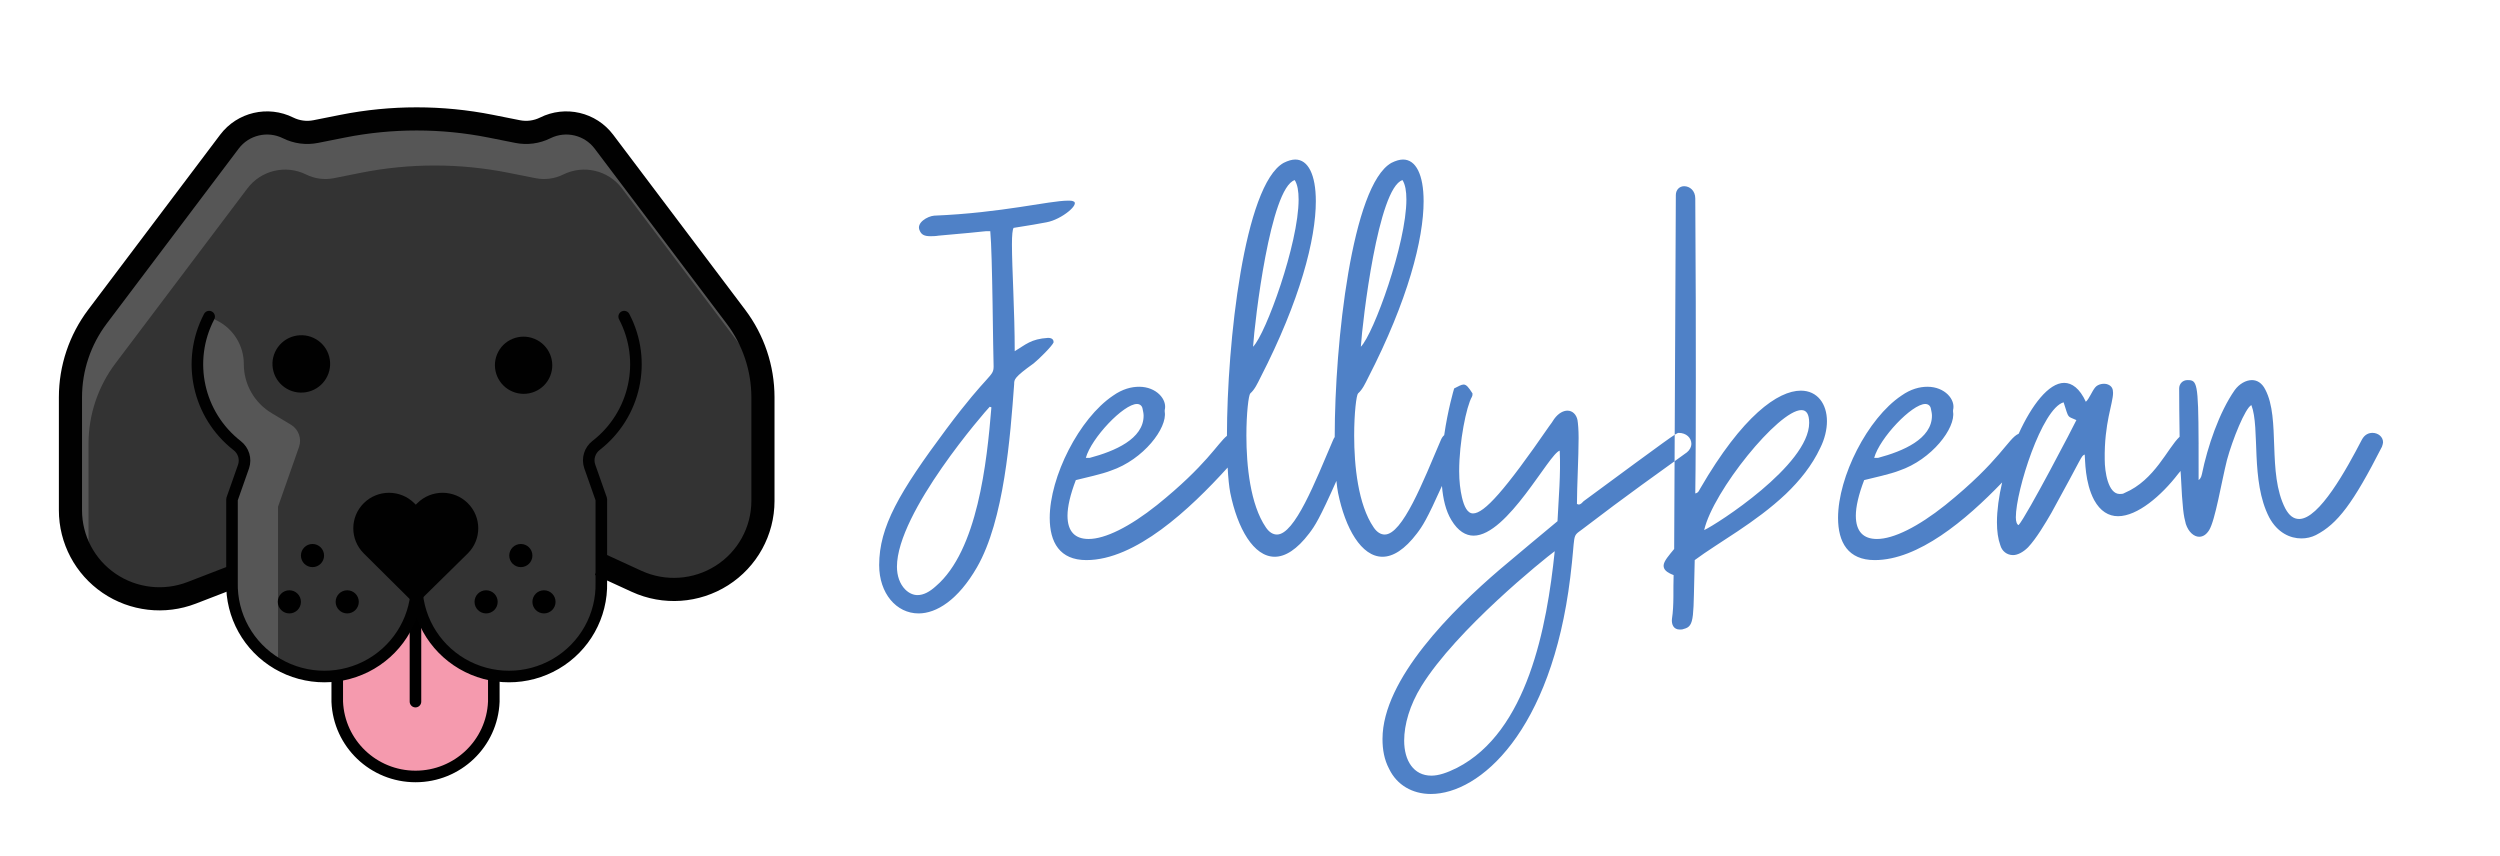 <?xml version="1.0" encoding="UTF-8"?>
<svg width="216px" height="74px" viewBox="0 0 216 74" version="1.1" xmlns="http://www.w3.org/2000/svg" xmlns:xlink="http://www.w3.org/1999/xlink">
    <!-- Generator: Sketch 52.3 (67297) - http://www.bohemiancoding.com/sketch -->
    <title>Logo</title>
    <desc>Created with Sketch.</desc>
    <g id="Logo" stroke="none" stroke-width="1" fill="none" fill-rule="evenodd">
        <g id="black-labrador-retriever" transform="translate(6, 10)">
            <g id="Group">
                <path d="M36.665,43.894 L36.665,50.625 C36.52,54.234 33.535,57.086 29.902,57.086 C26.269,57.086 23.284,54.234 23.138,50.625 L23.138,43.894" id="Path" stroke="#000000" fill="#F59AAE"></path>
                <path d="M29.896,50.62 L29.896,42.256" id="Path" stroke="#000000" stroke-linecap="round"></path>
                <path d="M45.818,38.763 L49.009,40.228 C51.39,41.318 54.165,41.128 56.373,39.723 C58.581,38.318 59.917,35.892 59.918,33.285 L59.918,24.325 C59.917,21.812 59.096,19.366 57.578,17.356 L46.178,2.24 C44.999,0.676 42.863,0.176 41.105,1.052 C40.368,1.418 39.529,1.528 38.722,1.367 L36.376,0.9 C32.167,0.065 27.833,0.065 23.624,0.9 L21.278,1.367 C20.471,1.528 19.632,1.418 18.895,1.052 C17.137,0.176 15.001,0.676 13.822,2.24 L2.422,17.356 C0.906,19.367 0.087,21.812 0.087,24.325 L0.087,34.088 C0.086,36.612 1.338,38.974 3.432,40.4 C5.527,41.826 8.194,42.133 10.56,41.22 L14.056,39.87" id="Path" fill="#333333"></path>
                <path d="M1.685,38.731 C1.685,38.525 1.647,38.319 1.647,38.102 L1.647,28.339 C1.649,25.831 2.468,23.392 3.982,21.386 L15.382,6.27 C16.562,4.711 18.691,4.209 20.449,5.077 C21.186,5.443 22.024,5.556 22.833,5.397 L25.178,4.93 C29.389,4.09 33.726,4.09 37.936,4.93 L40.282,5.397 C41.09,5.556 41.929,5.443 42.665,5.077 C44.423,4.209 46.553,4.711 47.733,6.27 L59.133,21.386 C59.34,21.657 59.536,21.928 59.716,22.232 C59.392,20.463 58.66,18.792 57.578,17.351 L46.178,2.235 C44.999,0.671 42.863,0.171 41.105,1.047 C40.368,1.412 39.529,1.523 38.722,1.361 L36.376,0.895 C32.167,0.06 27.833,0.06 23.624,0.895 L21.278,1.361 C20.471,1.523 19.632,1.412 18.895,1.047 C17.137,0.171 15.001,0.671 13.822,2.235 L2.422,17.356 C0.906,19.367 0.087,21.812 0.087,24.325 L0.087,34.088 C0.089,35.769 0.651,37.402 1.685,38.731 Z" id="Path" fill="#565656"></path>
                <path d="M47.929,17.356 C50.127,21.548 48.647,26.718 44.558,29.131 L45.965,33.139 L45.965,40.309 C46.041,43.193 44.538,45.89 42.038,47.354 C39.539,48.817 36.437,48.817 33.938,47.354 C31.439,45.89 29.935,43.193 30.011,40.309 C30.087,43.193 28.583,45.89 26.084,47.354 C23.584,48.817 20.483,48.817 17.984,47.354 C15.484,45.89 13.981,43.193 14.056,40.309 L14.056,33.139 L15.458,29.142 C11.364,26.728 9.878,21.556 12.071,17.356" id="Path" fill="#333333"></path>
                <ellipse id="Oval" fill="#010101" transform="translate(20.032, 21.442) rotate(-9.22) translate(-20.032, -21.442) " cx="20.032" cy="21.442" rx="2.492" ry="2.479"></ellipse>
                <ellipse id="Oval" fill="#010101" transform="translate(39.239, 21.558) rotate(-67.557) translate(-39.239, -21.558) " cx="39.239" cy="21.558" rx="2.469" ry="2.479"></ellipse>
                <path d="M45.818,38.763 L49.009,40.228 C51.39,41.318 54.165,41.128 56.373,39.723 C58.581,38.318 59.917,35.892 59.918,33.285 L59.918,24.325 C59.917,21.812 59.096,19.366 57.578,17.356 L46.178,2.24 C44.999,0.676 42.863,0.176 41.105,1.052 C40.368,1.418 39.529,1.528 38.722,1.367 L36.376,0.9 C32.167,0.065 27.833,0.065 23.624,0.9 L21.278,1.367 C20.471,1.528 19.632,1.418 18.895,1.052 C17.137,0.176 15.001,0.676 13.822,2.24 L2.422,17.356 C0.906,19.367 0.087,21.812 0.087,24.325 L0.087,34.088 C0.086,36.612 1.338,38.974 3.432,40.4 C5.527,41.826 8.194,42.133 10.56,41.22 L14.056,39.87" id="Path" stroke="#010101" stroke-width="2" stroke-linejoin="round"></path>
                <path d="M19.838,28.61 C20.086,27.888 19.795,27.092 19.14,26.696 L17.504,25.714 C15.989,24.825 15.061,23.205 15.065,21.456 C15.07,19.887 14.195,18.446 12.796,17.719 L12.071,17.356 C9.891,21.544 11.366,26.695 15.436,29.115 L14.035,33.112 L14.035,40.282 C14.037,43.113 15.556,45.728 18.022,47.143 L18.022,33.779 L19.838,28.61 Z" id="Path" fill="#565656"></path>
                <path d="M47.929,17.356 C49.927,21.165 48.904,25.849 45.496,28.491 C44.951,28.914 44.733,29.633 44.951,30.286 L45.955,33.139 L45.955,40.309 C46.03,43.193 44.527,45.89 42.027,47.354 C39.528,48.817 36.427,48.817 33.927,47.354 C31.428,45.89 29.924,43.193 30,40.309 C30.076,43.193 28.572,45.89 26.073,47.354 C23.573,48.817 20.472,48.817 17.973,47.354 C15.473,45.89 13.97,43.193 14.045,40.309 L14.045,33.139 L15.044,30.302 C15.262,29.649 15.043,28.931 14.498,28.507 C11.094,25.856 10.074,21.169 12.071,17.356" id="Path" stroke="#010101" stroke-linecap="round" stroke-linejoin="round"></path>
                <path d="M29.902,42.256 L25.429,37.814 C24.224,36.616 24.224,34.673 25.429,33.475 C26.634,32.277 28.588,32.277 29.793,33.475 L29.924,33.605 L30.055,33.475 C31.26,32.277 33.213,32.277 34.418,33.475 C35.623,34.673 35.623,36.616 34.418,37.814 L29.902,42.256 Z" id="Path" fill="#010101"></path>
            </g>
            <circle id="Oval" fill="#000000" cx="21" cy="38" r="1"></circle>
            <circle id="Oval" fill="#000000" cx="24" cy="42" r="1"></circle>
            <circle id="Oval" fill="#000000" cx="19" cy="42" r="1"></circle>
            <circle id="Oval" fill="#000000" cx="39" cy="38" r="1"></circle>
            <circle id="Oval" fill="#000000" cx="36" cy="42" r="1"></circle>
            <circle id="Oval" fill="#000000" cx="41" cy="42" r="1"></circle>
        </g>
        <path d="M79.368,53 C77.448,53 75.96,51.272 75.96,48.824 C75.96,45.512 77.688,42.536 81.768,37.064 C85.464,32.12 85.848,32.6 85.848,31.64 C85.8,30.728 85.752,21.896 85.56,19.976 C84.696,19.976 86.088,19.928 81.096,20.36 C80.808,20.408 80.568,20.408 80.376,20.408 C79.848,20.408 79.608,20.264 79.464,19.928 C79.128,19.256 80.136,18.68 80.712,18.632 C86.568,18.392 90.648,17.336 92.28,17.336 C92.424,17.336 92.616,17.336 92.712,17.384 C93.384,17.576 91.752,18.968 90.408,19.208 C89.688,19.352 89.064,19.448 87.576,19.688 C87.48,19.832 87.432,20.312 87.432,21.128 C87.432,23.144 87.672,26.936 87.672,30.344 C88.632,29.768 89.064,29.288 90.552,29.192 C90.984,29.192 91.032,29.432 91.032,29.576 C90.936,29.864 89.784,31.016 89.304,31.4 C87.624,32.6 87.624,32.792 87.624,33.176 C87.288,37.736 86.76,44.936 84.408,49.016 C82.776,51.848 80.904,53 79.368,53 Z M115.32,37.76 C115.32,37.736 115.32,37.712 115.32,37.688 C115.32,29.672 116.808,15.992 120.216,14.072 C120.6,13.88 120.936,13.784 121.224,13.784 C122.328,13.784 123,15.08 123,17.384 C123,20.648 121.656,25.928 118.2,32.648 C117.96,33.128 117.72,33.656 117.336,33.992 C117.192,34.136 117,35.672 117,37.64 C117,40.232 117.336,43.592 118.68,45.56 C118.968,45.992 119.304,46.184 119.64,46.184 C121.176,46.184 122.952,41.624 124.488,38.024 C124.561,37.842 124.661,37.701 124.779,37.597 C125.094,35.405 125.607,33.659 125.64,33.56 C126.024,33.368 126.264,33.224 126.456,33.224 C126.696,33.224 126.888,33.464 127.224,33.992 C127.224,34.136 127.224,34.184 127.176,34.28 C126.696,35.096 126.072,38.168 126.072,40.712 C126.072,41.576 126.168,42.344 126.312,42.968 C126.504,43.784 126.792,44.36 127.272,44.36 C128.232,44.36 130.008,42.392 133.848,36.824 C133.992,36.632 134.136,36.44 134.28,36.2 C134.664,35.672 135.096,35.48 135.432,35.48 C135.864,35.48 136.2,35.816 136.296,36.296 C136.344,36.584 136.392,37.16 136.392,37.832 C136.392,39.512 136.248,42.056 136.248,43.544 C136.296,43.544 136.344,43.592 136.392,43.592 C136.584,43.592 136.728,43.4 136.824,43.304 C144.312,37.784 144.84,37.4 145.032,37.4 C145.704,37.4 146.136,37.832 146.136,38.36 C146.136,38.6 145.992,38.888 145.752,39.08 C143.496,40.712 140.568,42.776 136.68,45.752 C135.768,46.424 136.152,45.992 135.672,49.88 C134.04,63.224 127.848,68.6 123.624,68.6 C122.04,68.6 120.696,67.832 120.024,66.44 C119.592,65.624 119.448,64.76 119.448,63.848 C119.448,58.664 125.544,52.664 129.576,49.208 C130.872,48.104 133.704,45.752 134.568,45.032 C134.664,43.016 134.856,41 134.76,38.936 C133.848,39.176 130.248,46.28 127.32,46.28 C126.648,46.28 125.976,45.896 125.4,44.936 C124.91,44.132 124.676,43.098 124.584,41.984 C123.284,44.883 122.895,45.472 122.424,46.088 C121.368,47.48 120.36,48.104 119.448,48.104 C117.624,48.104 116.232,45.656 115.608,42.584 C115.553,42.296 115.506,41.948 115.467,41.548 C114.01,44.826 113.606,45.442 113.112,46.088 C112.056,47.48 111.048,48.104 110.136,48.104 C108.312,48.104 106.92,45.656 106.296,42.584 C106.193,42.045 106.118,41.301 106.07,40.396 C102.78,44.027 98.102,48.392 93.864,48.392 C91.56,48.392 90.696,46.856 90.696,44.744 C90.696,41.192 93.24,36.152 96.168,34.184 C96.984,33.608 97.752,33.416 98.424,33.416 C99.912,33.416 100.872,34.52 100.632,35.432 L100.632,35.576 C100.872,36.968 98.808,39.704 95.976,40.664 C95.256,40.952 93.72,41.288 92.952,41.48 C92.472,42.728 92.232,43.784 92.232,44.552 C92.232,45.944 92.904,46.568 94.056,46.568 C95.496,46.568 97.608,45.512 99.96,43.64 C104.241,40.193 105.203,38.3 106.008,37.655 C106.012,29.635 107.501,15.989 110.904,14.072 C111.288,13.88 111.624,13.784 111.912,13.784 C113.016,13.784 113.688,15.08 113.688,17.384 C113.688,20.648 112.344,25.928 108.888,32.648 C108.648,33.128 108.408,33.656 108.024,33.992 C107.88,34.136 107.688,35.672 107.688,37.64 C107.688,40.232 108.024,43.592 109.368,45.56 C109.656,45.992 109.992,46.184 110.328,46.184 C111.864,46.184 113.64,41.624 115.176,38.024 C115.216,37.924 115.265,37.836 115.32,37.76 Z M79.272,51.416 C78.936,51.416 78.552,51.272 78.216,50.936 C77.736,50.456 77.496,49.736 77.496,48.968 C77.496,44.264 85.176,35.48 85.512,35.144 C85.56,35.144 85.608,35.192 85.656,35.192 C85.272,39.944 84.456,47.576 80.856,50.648 C80.328,51.128 79.8,51.416 79.272,51.416 Z M147.24,45.8 C148.008,42.44 153.672,35.432 155.64,35.432 C156.072,35.432 156.312,35.768 156.312,36.536 C156.312,40.184 148.296,45.32 147.24,45.8 Z M93.816,39.56 L94.152,39.56 C96.312,38.984 98.808,37.928 98.808,35.912 C98.808,35.72 98.76,35.528 98.712,35.288 C98.664,35.048 98.472,34.904 98.232,34.904 C97.08,34.904 94.296,37.832 93.816,39.56 Z M108.264,29.96 C109.368,28.856 112.2,21.032 112.2,17.24 C112.2,16.52 112.104,15.944 111.864,15.56 C109.752,16.232 108.408,27.752 108.264,29.96 Z M117.576,29.96 C118.68,28.856 121.512,21.032 121.512,17.24 C121.512,16.52 121.416,15.944 121.176,15.56 C119.064,16.232 117.72,27.752 117.576,29.96 Z M123.672,67.016 C124.296,67.016 125.016,66.776 125.88,66.344 C131.976,63.224 133.656,54.152 134.328,47.624 C133.416,48.296 125.832,54.392 122.808,59.288 C121.8,60.92 121.32,62.6 121.32,63.992 C121.32,65.72 122.136,67.016 123.672,67.016 Z M145.128,54.392 C144.6,54.392 144.408,53.96 144.456,53.48 C144.648,52.232 144.552,50.936 144.6,49.688 C143.976,49.448 143.736,49.208 143.736,48.872 C143.736,48.488 144.216,47.96 144.648,47.432 L144.792,16.856 C144.792,16.376 145.128,16.088 145.512,16.088 C145.992,16.088 146.472,16.472 146.472,17.144 C146.52,23.864 146.52,28.952 146.52,32.744 C146.52,40.28 146.472,42.632 146.472,42.632 C146.76,42.584 146.808,42.344 146.904,42.2 C150.552,35.912 153.624,33.752 155.592,33.752 C157.032,33.752 157.848,34.904 157.848,36.392 C157.848,37.112 157.656,37.928 157.272,38.696 C156.552,40.232 155.496,41.528 154.296,42.68 C151.656,45.176 148.488,46.856 146.424,48.392 C146.28,53.336 146.472,54.104 145.464,54.344 C145.368,54.392 145.224,54.392 145.128,54.392 Z M174.413,37.475 C175.54,34.993 177.009,33.08 178.344,33.08 C179.016,33.08 179.688,33.56 180.216,34.712 C180.504,34.472 180.744,33.8 181.032,33.464 C181.272,33.176 181.8,33.08 182.136,33.224 C182.472,33.368 182.568,33.608 182.568,33.944 C182.568,34.856 181.8,36.536 181.848,39.704 C181.848,40.76 182.136,42.68 183.144,42.68 C183.288,42.68 183.432,42.68 183.576,42.584 C186.174,41.482 187.287,38.7 188.319,37.736 C188.293,36.183 188.28,34.505 188.28,33.56 C188.28,33.176 188.568,32.84 189,32.84 C189.817,32.84 189.939,33.014 189.957,38.236 C189.959,38.261 189.96,38.287 189.96,38.312 C189.96,38.326 189.959,38.341 189.957,38.357 C189.96,39.247 189.96,40.28 189.96,41.48 C190.2,41.288 190.2,41.096 190.248,40.952 C190.728,38.6 191.736,35.624 193.08,33.704 C193.464,33.176 194.04,32.84 194.568,32.84 C195,32.84 195.432,33.08 195.72,33.656 C197.064,36.2 195.864,40.856 197.448,43.928 C197.784,44.552 198.168,44.84 198.648,44.84 C200.376,44.84 202.728,40.568 204.072,37.976 C204.312,37.544 204.648,37.4 204.984,37.4 C205.464,37.4 205.896,37.736 205.896,38.216 C205.896,38.312 205.848,38.456 205.8,38.6 C203.304,43.496 201.96,45.272 200.088,46.232 C199.704,46.424 199.272,46.52 198.84,46.52 C197.88,46.52 196.776,46.04 196.056,44.696 C194.424,41.528 195.288,37.016 194.52,35 C193.992,35.24 192.888,37.976 192.408,39.752 C191.928,41.672 191.4,44.936 190.872,45.8 C190.632,46.184 190.344,46.376 190.008,46.376 C189.576,46.376 189.096,45.992 188.856,45.272 C188.664,44.552 188.568,44.024 188.424,41.048 C188.416,40.953 188.408,40.833 188.4,40.692 C188.33,40.779 188.258,40.866 188.184,40.952 C186.744,42.824 184.68,44.6 183,44.6 C182.184,44.6 181.464,44.168 180.936,43.208 C180.12,41.672 180.168,39.752 180.12,39.272 C179.784,39.416 180.024,39.272 177.24,44.312 C176.712,45.224 175.944,46.52 175.224,47.288 C174.792,47.72 174.312,47.96 173.928,47.96 C173.4,47.96 172.968,47.624 172.824,47.096 C172.632,46.568 172.536,45.896 172.536,45.128 C172.536,44.09 172.7,42.899 172.985,41.68 C169.813,44.98 165.723,48.392 161.976,48.392 C159.672,48.392 158.808,46.856 158.808,44.744 C158.808,41.192 161.352,36.152 164.28,34.184 C165.096,33.608 165.864,33.416 166.536,33.416 C168.024,33.416 168.984,34.52 168.744,35.432 L168.744,35.576 C168.984,36.968 166.92,39.704 164.088,40.664 C163.368,40.952 161.832,41.288 161.064,41.48 C160.584,42.728 160.344,43.784 160.344,44.552 C160.344,45.944 161.016,46.568 162.168,46.568 C163.608,46.568 165.72,45.512 168.072,43.64 C172.874,39.773 173.5,37.862 174.413,37.475 Z M161.928,39.56 L162.264,39.56 C164.424,38.984 166.92,37.928 166.92,35.912 C166.92,35.72 166.872,35.528 166.824,35.288 C166.776,35.048 166.584,34.904 166.344,34.904 C165.192,34.904 162.408,37.832 161.928,39.56 Z M174.408,45.368 C175.128,44.552 179.256,36.632 179.4,36.296 C178.584,35.912 178.776,36.248 178.296,34.76 C176.424,35.288 174.168,42.392 174.168,44.696 C174.168,45.08 174.264,45.32 174.408,45.368 Z" id="Jellybean" fill="#4F81C7"></path>
    </g>
</svg>